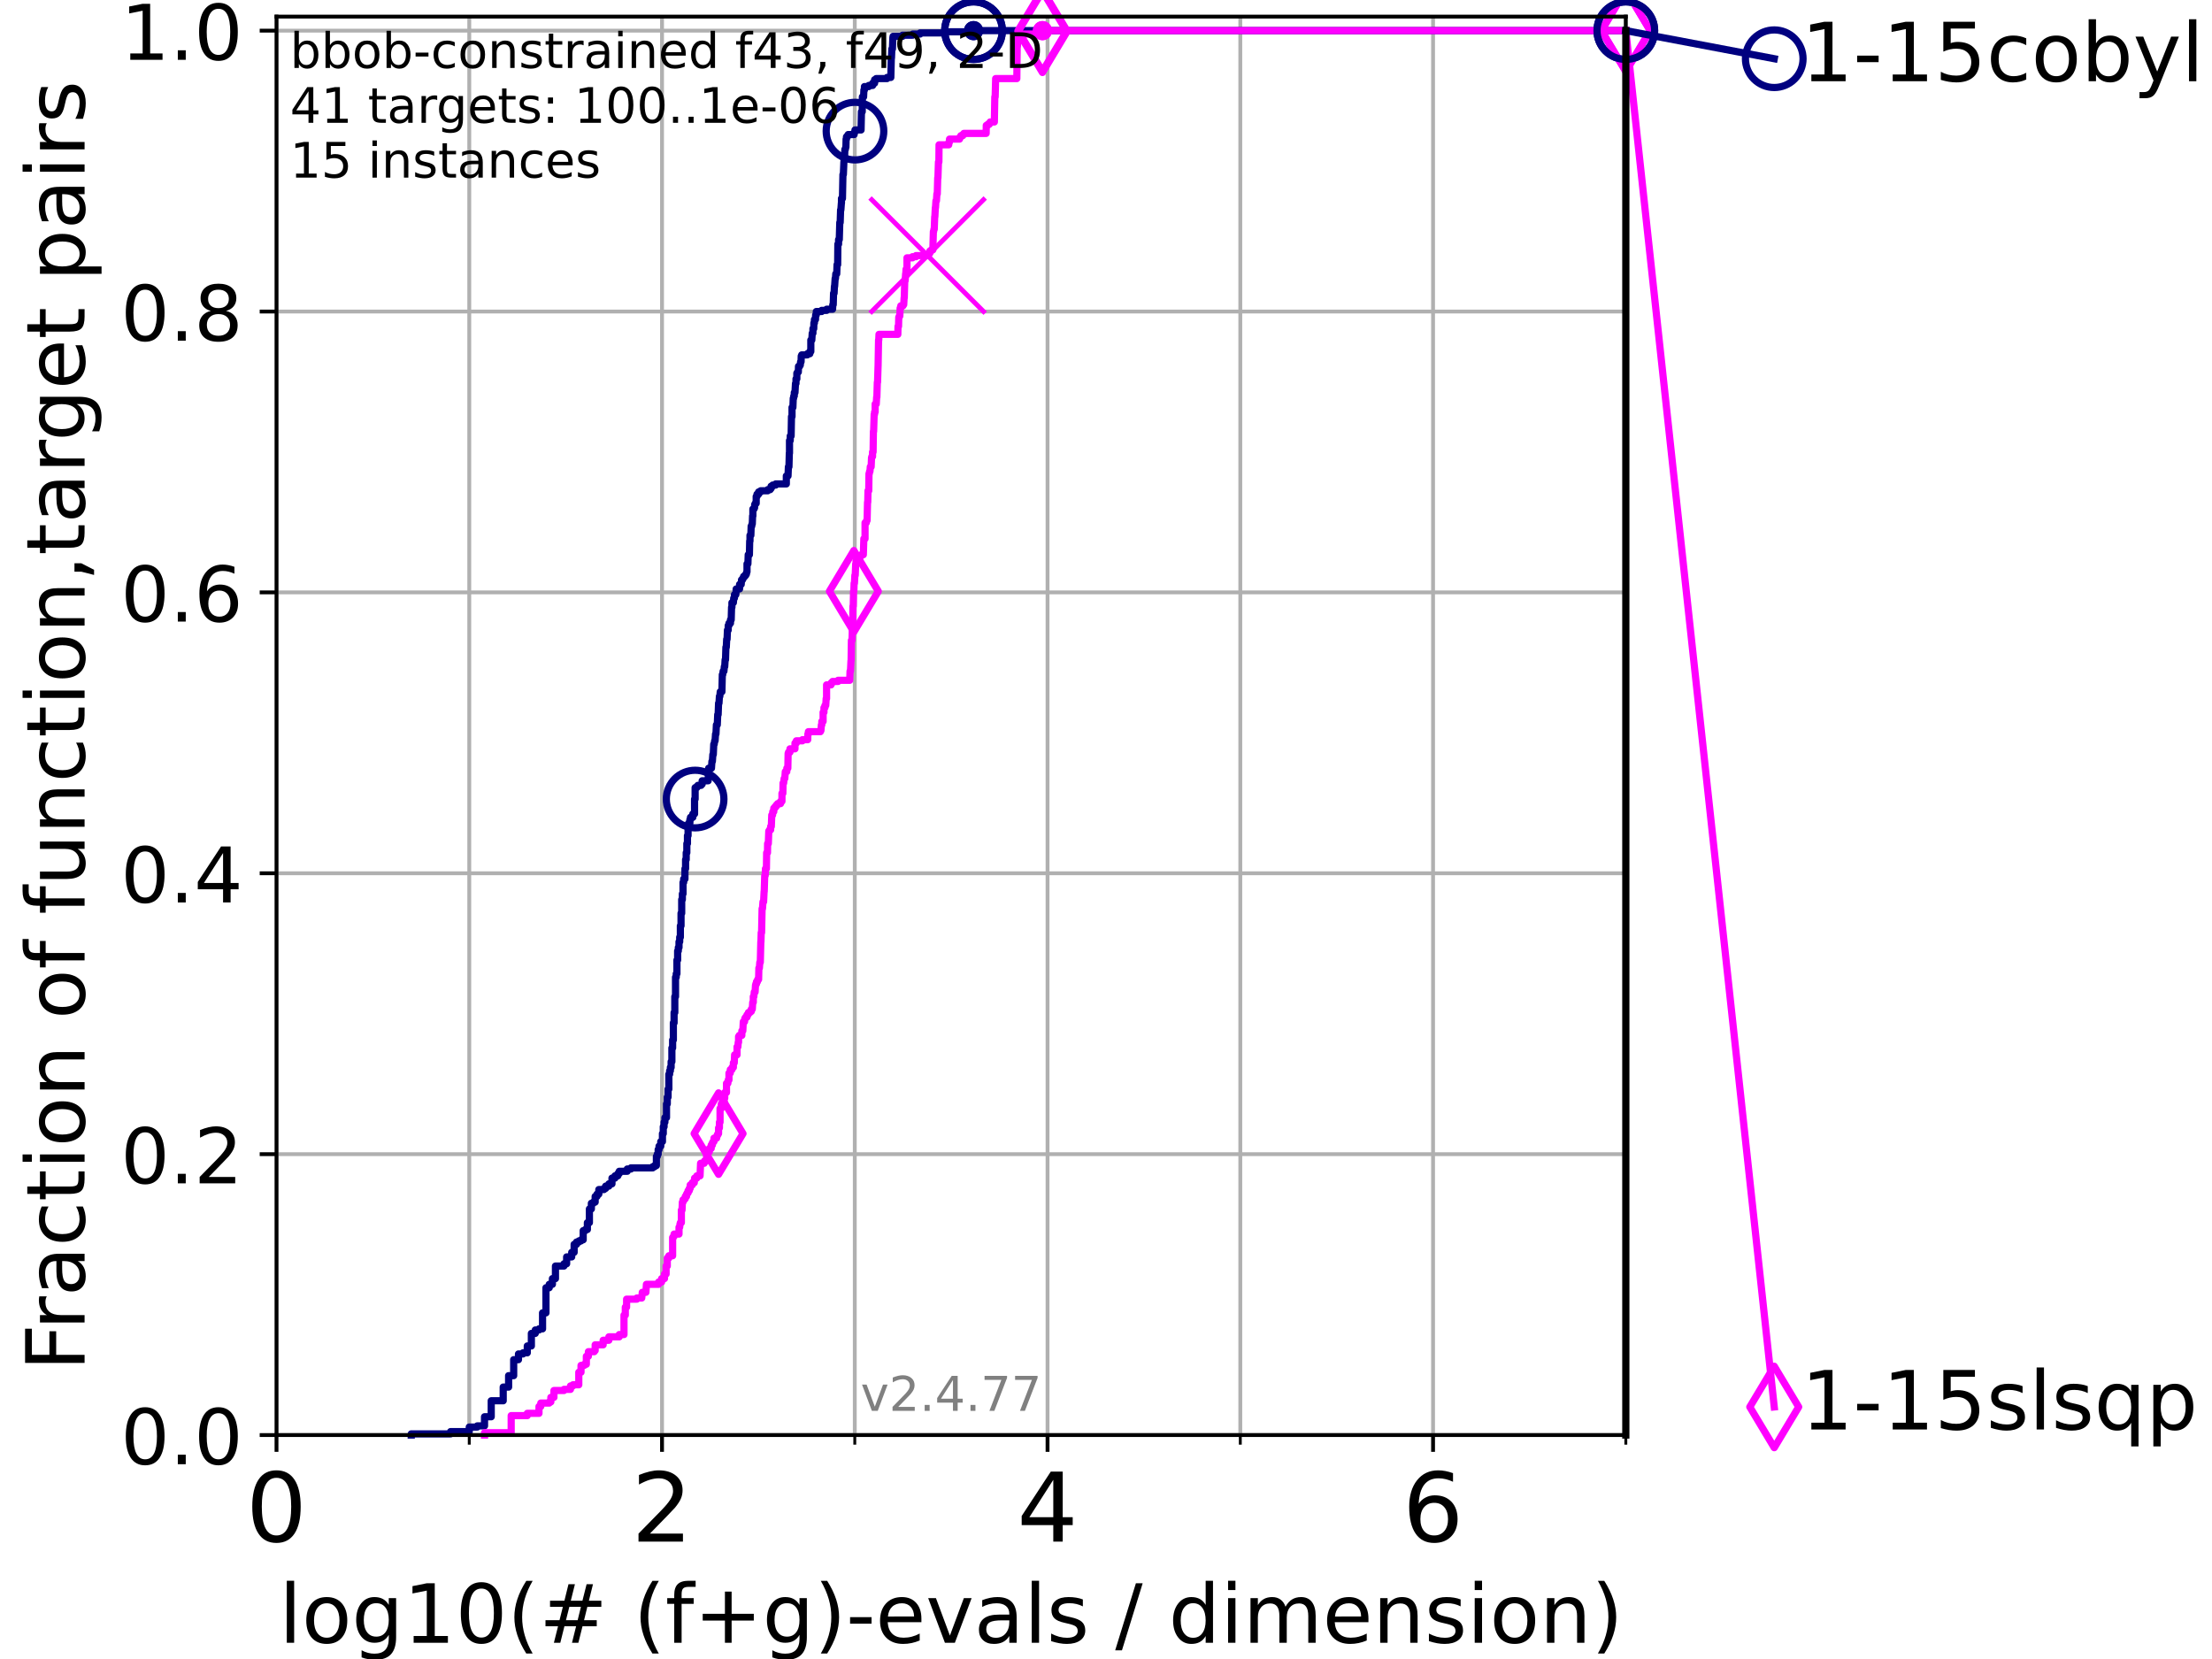<?xml version="1.0" encoding="utf-8" standalone="no"?>
<!DOCTYPE svg PUBLIC "-//W3C//DTD SVG 1.1//EN"
  "http://www.w3.org/Graphics/SVG/1.1/DTD/svg11.dtd">
<!-- Created with matplotlib (https://matplotlib.org/) -->
<svg height="345.6pt" version="1.1" viewBox="0 0 460.8 345.6" width="460.8pt" xmlns="http://www.w3.org/2000/svg" xmlns:xlink="http://www.w3.org/1999/xlink">
 <defs>
  <style type="text/css">*{stroke-linecap:butt;stroke-linejoin:round;}</style>
 </defs>
 <g id="figure_1">
  <g id="patch_1">
   <path d="M 0 345.6 
L 460.8 345.6 
L 460.8 0 
L 0 0 
z
" style="fill:#ffffff;"/>
  </g>
  <g id="axes_1">
   <g id="patch_2">
    <path d="M 57.6 298.944 
L 338.688 298.944 
L 338.688 3.456 
L 57.6 3.456 
z
" style="fill:#ffffff;"/>
   </g>
   <g id="matplotlib.axis_1">
    <g id="xtick_1">
     <g id="line2d_1">
      <path clip-path="url(#p5c856769f2)" d="M 57.6 298.944 
L 57.6 3.456 
" style="fill:none;stroke:#b0b0b0;stroke-linecap:square;stroke-width:0.8;"/>
     </g>
     <g id="line2d_2">
      <defs>
       <path d="M 0 0 
L 0 3.5 
" id="m6b0fc78f8f" style="stroke:#000000;stroke-width:0.8;"/>
      </defs>
      <g>
       <use style="stroke:#000000;stroke-width:0.8;" x="57.6" xlink:href="#m6b0fc78f8f" y="298.944"/>
      </g>
     </g>
     <g id="text_1">
      <!-- 0 -->
      <g transform="translate(51.237 321.141)scale(0.2 -0.2)">
       <defs>
        <path d="M 31.781 66.406 
Q 24.172 66.406 20.328 58.906 
Q 16.5 51.422 16.5 36.375 
Q 16.5 21.391 20.328 13.891 
Q 24.172 6.391 31.781 6.391 
Q 39.453 6.391 43.281 13.891 
Q 47.125 21.391 47.125 36.375 
Q 47.125 51.422 43.281 58.906 
Q 39.453 66.406 31.781 66.406 
z
M 31.781 74.219 
Q 44.047 74.219 50.516 64.516 
Q 56.984 54.828 56.984 36.375 
Q 56.984 17.969 50.516 8.266 
Q 44.047 -1.422 31.781 -1.422 
Q 19.531 -1.422 13.062 8.266 
Q 6.594 17.969 6.594 36.375 
Q 6.594 54.828 13.062 64.516 
Q 19.531 74.219 31.781 74.219 
z
" id="DejaVuSans-48"/>
       </defs>
       <use xlink:href="#DejaVuSans-48"/>
      </g>
     </g>
    </g>
    <g id="xtick_2">
     <g id="line2d_3">
      <path clip-path="url(#p5c856769f2)" d="M 137.911 298.944 
L 137.911 3.456 
" style="fill:none;stroke:#b0b0b0;stroke-linecap:square;stroke-width:0.8;"/>
     </g>
     <g id="line2d_4">
      <g>
       <use style="stroke:#000000;stroke-width:0.8;" x="137.911" xlink:href="#m6b0fc78f8f" y="298.944"/>
      </g>
     </g>
     <g id="text_2">
      <!-- 2 -->
      <g transform="translate(131.548 321.141)scale(0.2 -0.2)">
       <defs>
        <path d="M 19.188 8.297 
L 53.609 8.297 
L 53.609 0 
L 7.328 0 
L 7.328 8.297 
Q 12.938 14.109 22.625 23.891 
Q 32.328 33.688 34.812 36.531 
Q 39.547 41.844 41.422 45.531 
Q 43.312 49.219 43.312 52.781 
Q 43.312 58.594 39.234 62.25 
Q 35.156 65.922 28.609 65.922 
Q 23.969 65.922 18.812 64.312 
Q 13.672 62.703 7.812 59.422 
L 7.812 69.391 
Q 13.766 71.781 18.938 73 
Q 24.125 74.219 28.422 74.219 
Q 39.75 74.219 46.484 68.547 
Q 53.219 62.891 53.219 53.422 
Q 53.219 48.922 51.531 44.891 
Q 49.859 40.875 45.406 35.406 
Q 44.188 33.984 37.641 27.219 
Q 31.109 20.453 19.188 8.297 
z
" id="DejaVuSans-50"/>
       </defs>
       <use xlink:href="#DejaVuSans-50"/>
      </g>
     </g>
    </g>
    <g id="xtick_3">
     <g id="line2d_5">
      <path clip-path="url(#p5c856769f2)" d="M 218.222 298.944 
L 218.222 3.456 
" style="fill:none;stroke:#b0b0b0;stroke-linecap:square;stroke-width:0.8;"/>
     </g>
     <g id="line2d_6">
      <g>
       <use style="stroke:#000000;stroke-width:0.8;" x="218.222" xlink:href="#m6b0fc78f8f" y="298.944"/>
      </g>
     </g>
     <g id="text_3">
      <!-- 4 -->
      <g transform="translate(211.859 321.141)scale(0.2 -0.2)">
       <defs>
        <path d="M 37.797 64.312 
L 12.891 25.391 
L 37.797 25.391 
z
M 35.203 72.906 
L 47.609 72.906 
L 47.609 25.391 
L 58.016 25.391 
L 58.016 17.188 
L 47.609 17.188 
L 47.609 0 
L 37.797 0 
L 37.797 17.188 
L 4.891 17.188 
L 4.891 26.703 
z
" id="DejaVuSans-52"/>
       </defs>
       <use xlink:href="#DejaVuSans-52"/>
      </g>
     </g>
    </g>
    <g id="xtick_4">
     <g id="line2d_7">
      <path clip-path="url(#p5c856769f2)" d="M 298.533 298.944 
L 298.533 3.456 
" style="fill:none;stroke:#b0b0b0;stroke-linecap:square;stroke-width:0.8;"/>
     </g>
     <g id="line2d_8">
      <g>
       <use style="stroke:#000000;stroke-width:0.8;" x="298.533" xlink:href="#m6b0fc78f8f" y="298.944"/>
      </g>
     </g>
     <g id="text_4">
      <!-- 6 -->
      <g transform="translate(292.17 321.141)scale(0.2 -0.2)">
       <defs>
        <path d="M 33.016 40.375 
Q 26.375 40.375 22.484 35.828 
Q 18.609 31.297 18.609 23.391 
Q 18.609 15.531 22.484 10.953 
Q 26.375 6.391 33.016 6.391 
Q 39.656 6.391 43.531 10.953 
Q 47.406 15.531 47.406 23.391 
Q 47.406 31.297 43.531 35.828 
Q 39.656 40.375 33.016 40.375 
z
M 52.594 71.297 
L 52.594 62.312 
Q 48.875 64.062 45.094 64.984 
Q 41.312 65.922 37.594 65.922 
Q 27.828 65.922 22.672 59.328 
Q 17.531 52.734 16.797 39.406 
Q 19.672 43.656 24.016 45.922 
Q 28.375 48.188 33.594 48.188 
Q 44.578 48.188 50.953 41.516 
Q 57.328 34.859 57.328 23.391 
Q 57.328 12.156 50.688 5.359 
Q 44.047 -1.422 33.016 -1.422 
Q 20.359 -1.422 13.672 8.266 
Q 6.984 17.969 6.984 36.375 
Q 6.984 53.656 15.188 63.938 
Q 23.391 74.219 37.203 74.219 
Q 40.922 74.219 44.703 73.484 
Q 48.484 72.75 52.594 71.297 
z
" id="DejaVuSans-54"/>
       </defs>
       <use xlink:href="#DejaVuSans-54"/>
      </g>
     </g>
    </g>
    <g id="xtick_5">
     <g id="line2d_9">
      <path clip-path="url(#p5c856769f2)" d="M 97.755 298.944 
L 97.755 3.456 
" style="fill:none;stroke:#b0b0b0;stroke-linecap:square;stroke-width:0.8;"/>
     </g>
     <g id="line2d_10">
      <defs>
       <path d="M 0 0 
L 0 2 
" id="m08929cbf03" style="stroke:#000000;stroke-width:0.6;"/>
      </defs>
      <g>
       <use style="stroke:#000000;stroke-width:0.6;" x="97.755" xlink:href="#m08929cbf03" y="298.944"/>
      </g>
     </g>
    </g>
    <g id="xtick_6">
     <g id="line2d_11">
      <path clip-path="url(#p5c856769f2)" d="M 178.066 298.944 
L 178.066 3.456 
" style="fill:none;stroke:#b0b0b0;stroke-linecap:square;stroke-width:0.8;"/>
     </g>
     <g id="line2d_12">
      <g>
       <use style="stroke:#000000;stroke-width:0.6;" x="178.066" xlink:href="#m08929cbf03" y="298.944"/>
      </g>
     </g>
    </g>
    <g id="xtick_7">
     <g id="line2d_13">
      <path clip-path="url(#p5c856769f2)" d="M 258.377 298.944 
L 258.377 3.456 
" style="fill:none;stroke:#b0b0b0;stroke-linecap:square;stroke-width:0.8;"/>
     </g>
     <g id="line2d_14">
      <g>
       <use style="stroke:#000000;stroke-width:0.6;" x="258.377" xlink:href="#m08929cbf03" y="298.944"/>
      </g>
     </g>
    </g>
    <g id="xtick_8">
     <g id="line2d_15">
      <path clip-path="url(#p5c856769f2)" d="M 338.688 298.944 
L 338.688 3.456 
" style="fill:none;stroke:#b0b0b0;stroke-linecap:square;stroke-width:0.8;"/>
     </g>
     <g id="line2d_16">
      <g>
       <use style="stroke:#000000;stroke-width:0.6;" x="338.688" xlink:href="#m08929cbf03" y="298.944"/>
      </g>
     </g>
    </g>
    <g id="text_5">
     <!-- log10(# (f+g)-evals / dimension) -->
     <g transform="translate(58.145 342.218)scale(0.17 -0.17)">
      <defs>
       <path d="M 9.422 75.984 
L 18.406 75.984 
L 18.406 0 
L 9.422 0 
z
" id="DejaVuSans-108"/>
       <path d="M 30.609 48.391 
Q 23.391 48.391 19.188 42.75 
Q 14.984 37.109 14.984 27.297 
Q 14.984 17.484 19.156 11.844 
Q 23.344 6.203 30.609 6.203 
Q 37.797 6.203 41.984 11.859 
Q 46.188 17.531 46.188 27.297 
Q 46.188 37.016 41.984 42.703 
Q 37.797 48.391 30.609 48.391 
z
M 30.609 56 
Q 42.328 56 49.016 48.375 
Q 55.719 40.766 55.719 27.297 
Q 55.719 13.875 49.016 6.219 
Q 42.328 -1.422 30.609 -1.422 
Q 18.844 -1.422 12.172 6.219 
Q 5.516 13.875 5.516 27.297 
Q 5.516 40.766 12.172 48.375 
Q 18.844 56 30.609 56 
z
" id="DejaVuSans-111"/>
       <path d="M 45.406 27.984 
Q 45.406 37.75 41.375 43.109 
Q 37.359 48.484 30.078 48.484 
Q 22.859 48.484 18.828 43.109 
Q 14.797 37.75 14.797 27.984 
Q 14.797 18.266 18.828 12.891 
Q 22.859 7.516 30.078 7.516 
Q 37.359 7.516 41.375 12.891 
Q 45.406 18.266 45.406 27.984 
z
M 54.391 6.781 
Q 54.391 -7.172 48.188 -13.984 
Q 42 -20.797 29.203 -20.797 
Q 24.469 -20.797 20.266 -20.094 
Q 16.062 -19.391 12.109 -17.922 
L 12.109 -9.188 
Q 16.062 -11.328 19.922 -12.344 
Q 23.781 -13.375 27.781 -13.375 
Q 36.625 -13.375 41.016 -8.766 
Q 45.406 -4.156 45.406 5.172 
L 45.406 9.625 
Q 42.625 4.781 38.281 2.391 
Q 33.938 0 27.875 0 
Q 17.828 0 11.672 7.656 
Q 5.516 15.328 5.516 27.984 
Q 5.516 40.672 11.672 48.328 
Q 17.828 56 27.875 56 
Q 33.938 56 38.281 53.609 
Q 42.625 51.219 45.406 46.391 
L 45.406 54.688 
L 54.391 54.688 
z
" id="DejaVuSans-103"/>
       <path d="M 12.406 8.297 
L 28.516 8.297 
L 28.516 63.922 
L 10.984 60.406 
L 10.984 69.391 
L 28.422 72.906 
L 38.281 72.906 
L 38.281 8.297 
L 54.391 8.297 
L 54.391 0 
L 12.406 0 
z
" id="DejaVuSans-49"/>
       <path d="M 31 75.875 
Q 24.469 64.656 21.281 53.656 
Q 18.109 42.672 18.109 31.391 
Q 18.109 20.125 21.312 9.062 
Q 24.516 -2 31 -13.188 
L 23.188 -13.188 
Q 15.875 -1.703 12.234 9.375 
Q 8.594 20.453 8.594 31.391 
Q 8.594 42.281 12.203 53.312 
Q 15.828 64.359 23.188 75.875 
z
" id="DejaVuSans-40"/>
       <path d="M 51.125 44 
L 36.922 44 
L 32.812 27.688 
L 47.125 27.688 
z
M 43.797 71.781 
L 38.719 51.516 
L 52.984 51.516 
L 58.109 71.781 
L 65.922 71.781 
L 60.891 51.516 
L 76.125 51.516 
L 76.125 44 
L 58.984 44 
L 54.984 27.688 
L 70.516 27.688 
L 70.516 20.219 
L 53.078 20.219 
L 48 0 
L 40.188 0 
L 45.219 20.219 
L 30.906 20.219 
L 25.875 0 
L 18.016 0 
L 23.094 20.219 
L 7.719 20.219 
L 7.719 27.688 
L 24.906 27.688 
L 29 44 
L 13.281 44 
L 13.281 51.516 
L 30.906 51.516 
L 35.891 71.781 
z
" id="DejaVuSans-35"/>
       <path id="DejaVuSans-32"/>
       <path d="M 37.109 75.984 
L 37.109 68.5 
L 28.516 68.5 
Q 23.688 68.5 21.797 66.547 
Q 19.922 64.594 19.922 59.516 
L 19.922 54.688 
L 34.719 54.688 
L 34.719 47.703 
L 19.922 47.703 
L 19.922 0 
L 10.891 0 
L 10.891 47.703 
L 2.297 47.703 
L 2.297 54.688 
L 10.891 54.688 
L 10.891 58.5 
Q 10.891 67.625 15.141 71.797 
Q 19.391 75.984 28.609 75.984 
z
" id="DejaVuSans-102"/>
       <path d="M 46 62.703 
L 46 35.5 
L 73.188 35.5 
L 73.188 27.203 
L 46 27.203 
L 46 0 
L 37.797 0 
L 37.797 27.203 
L 10.594 27.203 
L 10.594 35.5 
L 37.797 35.5 
L 37.797 62.703 
z
" id="DejaVuSans-43"/>
       <path d="M 8.016 75.875 
L 15.828 75.875 
Q 23.141 64.359 26.781 53.312 
Q 30.422 42.281 30.422 31.391 
Q 30.422 20.453 26.781 9.375 
Q 23.141 -1.703 15.828 -13.188 
L 8.016 -13.188 
Q 14.5 -2 17.703 9.062 
Q 20.906 20.125 20.906 31.391 
Q 20.906 42.672 17.703 53.656 
Q 14.5 64.656 8.016 75.875 
z
" id="DejaVuSans-41"/>
       <path d="M 4.891 31.391 
L 31.203 31.391 
L 31.203 23.391 
L 4.891 23.391 
z
" id="DejaVuSans-45"/>
       <path d="M 56.203 29.594 
L 56.203 25.203 
L 14.891 25.203 
Q 15.484 15.922 20.484 11.062 
Q 25.484 6.203 34.422 6.203 
Q 39.594 6.203 44.453 7.469 
Q 49.312 8.734 54.109 11.281 
L 54.109 2.781 
Q 49.266 0.734 44.188 -0.344 
Q 39.109 -1.422 33.891 -1.422 
Q 20.797 -1.422 13.156 6.188 
Q 5.516 13.812 5.516 26.812 
Q 5.516 40.234 12.766 48.109 
Q 20.016 56 32.328 56 
Q 43.359 56 49.781 48.891 
Q 56.203 41.797 56.203 29.594 
z
M 47.219 32.234 
Q 47.125 39.594 43.094 43.984 
Q 39.062 48.391 32.422 48.391 
Q 24.906 48.391 20.391 44.141 
Q 15.875 39.891 15.188 32.172 
z
" id="DejaVuSans-101"/>
       <path d="M 2.984 54.688 
L 12.5 54.688 
L 29.594 8.797 
L 46.688 54.688 
L 56.203 54.688 
L 35.688 0 
L 23.484 0 
z
" id="DejaVuSans-118"/>
       <path d="M 34.281 27.484 
Q 23.391 27.484 19.188 25 
Q 14.984 22.516 14.984 16.5 
Q 14.984 11.719 18.141 8.906 
Q 21.297 6.109 26.703 6.109 
Q 34.188 6.109 38.703 11.406 
Q 43.219 16.703 43.219 25.484 
L 43.219 27.484 
z
M 52.203 31.203 
L 52.203 0 
L 43.219 0 
L 43.219 8.297 
Q 40.141 3.328 35.547 0.953 
Q 30.953 -1.422 24.312 -1.422 
Q 15.922 -1.422 10.953 3.297 
Q 6 8.016 6 15.922 
Q 6 25.141 12.172 29.828 
Q 18.359 34.516 30.609 34.516 
L 43.219 34.516 
L 43.219 35.406 
Q 43.219 41.609 39.141 45 
Q 35.062 48.391 27.688 48.391 
Q 23 48.391 18.547 47.266 
Q 14.109 46.141 10.016 43.891 
L 10.016 52.203 
Q 14.938 54.109 19.578 55.047 
Q 24.219 56 28.609 56 
Q 40.484 56 46.344 49.844 
Q 52.203 43.703 52.203 31.203 
z
" id="DejaVuSans-97"/>
       <path d="M 44.281 53.078 
L 44.281 44.578 
Q 40.484 46.531 36.375 47.5 
Q 32.281 48.484 27.875 48.484 
Q 21.188 48.484 17.844 46.438 
Q 14.5 44.391 14.5 40.281 
Q 14.5 37.156 16.891 35.375 
Q 19.281 33.594 26.516 31.984 
L 29.594 31.297 
Q 39.156 29.25 43.188 25.516 
Q 47.219 21.781 47.219 15.094 
Q 47.219 7.469 41.188 3.016 
Q 35.156 -1.422 24.609 -1.422 
Q 20.219 -1.422 15.453 -0.562 
Q 10.688 0.297 5.422 2 
L 5.422 11.281 
Q 10.406 8.688 15.234 7.391 
Q 20.062 6.109 24.812 6.109 
Q 31.156 6.109 34.562 8.281 
Q 37.984 10.453 37.984 14.406 
Q 37.984 18.062 35.516 20.016 
Q 33.062 21.969 24.703 23.781 
L 21.578 24.516 
Q 13.234 26.266 9.516 29.906 
Q 5.812 33.547 5.812 39.891 
Q 5.812 47.609 11.281 51.797 
Q 16.75 56 26.812 56 
Q 31.781 56 36.172 55.266 
Q 40.578 54.547 44.281 53.078 
z
" id="DejaVuSans-115"/>
       <path d="M 25.391 72.906 
L 33.688 72.906 
L 8.297 -9.281 
L 0 -9.281 
z
" id="DejaVuSans-47"/>
       <path d="M 45.406 46.391 
L 45.406 75.984 
L 54.391 75.984 
L 54.391 0 
L 45.406 0 
L 45.406 8.203 
Q 42.578 3.328 38.25 0.953 
Q 33.938 -1.422 27.875 -1.422 
Q 17.969 -1.422 11.734 6.484 
Q 5.516 14.406 5.516 27.297 
Q 5.516 40.188 11.734 48.094 
Q 17.969 56 27.875 56 
Q 33.938 56 38.25 53.625 
Q 42.578 51.266 45.406 46.391 
z
M 14.797 27.297 
Q 14.797 17.391 18.875 11.75 
Q 22.953 6.109 30.078 6.109 
Q 37.203 6.109 41.297 11.75 
Q 45.406 17.391 45.406 27.297 
Q 45.406 37.203 41.297 42.844 
Q 37.203 48.484 30.078 48.484 
Q 22.953 48.484 18.875 42.844 
Q 14.797 37.203 14.797 27.297 
z
" id="DejaVuSans-100"/>
       <path d="M 9.422 54.688 
L 18.406 54.688 
L 18.406 0 
L 9.422 0 
z
M 9.422 75.984 
L 18.406 75.984 
L 18.406 64.594 
L 9.422 64.594 
z
" id="DejaVuSans-105"/>
       <path d="M 52 44.188 
Q 55.375 50.25 60.062 53.125 
Q 64.75 56 71.094 56 
Q 79.641 56 84.281 50.016 
Q 88.922 44.047 88.922 33.016 
L 88.922 0 
L 79.891 0 
L 79.891 32.719 
Q 79.891 40.578 77.094 44.375 
Q 74.312 48.188 68.609 48.188 
Q 61.625 48.188 57.562 43.547 
Q 53.516 38.922 53.516 30.906 
L 53.516 0 
L 44.484 0 
L 44.484 32.719 
Q 44.484 40.625 41.703 44.406 
Q 38.922 48.188 33.109 48.188 
Q 26.219 48.188 22.156 43.531 
Q 18.109 38.875 18.109 30.906 
L 18.109 0 
L 9.078 0 
L 9.078 54.688 
L 18.109 54.688 
L 18.109 46.188 
Q 21.188 51.219 25.484 53.609 
Q 29.781 56 35.688 56 
Q 41.656 56 45.828 52.969 
Q 50 49.953 52 44.188 
z
" id="DejaVuSans-109"/>
       <path d="M 54.891 33.016 
L 54.891 0 
L 45.906 0 
L 45.906 32.719 
Q 45.906 40.484 42.875 44.328 
Q 39.844 48.188 33.797 48.188 
Q 26.516 48.188 22.312 43.547 
Q 18.109 38.922 18.109 30.906 
L 18.109 0 
L 9.078 0 
L 9.078 54.688 
L 18.109 54.688 
L 18.109 46.188 
Q 21.344 51.125 25.703 53.562 
Q 30.078 56 35.797 56 
Q 45.219 56 50.047 50.172 
Q 54.891 44.344 54.891 33.016 
z
" id="DejaVuSans-110"/>
      </defs>
      <use xlink:href="#DejaVuSans-108"/>
      <use x="27.783" xlink:href="#DejaVuSans-111"/>
      <use x="88.965" xlink:href="#DejaVuSans-103"/>
      <use x="152.441" xlink:href="#DejaVuSans-49"/>
      <use x="216.064" xlink:href="#DejaVuSans-48"/>
      <use x="279.688" xlink:href="#DejaVuSans-40"/>
      <use x="318.701" xlink:href="#DejaVuSans-35"/>
      <use x="402.49" xlink:href="#DejaVuSans-32"/>
      <use x="434.277" xlink:href="#DejaVuSans-40"/>
      <use x="473.291" xlink:href="#DejaVuSans-102"/>
      <use x="508.496" xlink:href="#DejaVuSans-43"/>
      <use x="592.285" xlink:href="#DejaVuSans-103"/>
      <use x="655.762" xlink:href="#DejaVuSans-41"/>
      <use x="694.775" xlink:href="#DejaVuSans-45"/>
      <use x="730.859" xlink:href="#DejaVuSans-101"/>
      <use x="792.383" xlink:href="#DejaVuSans-118"/>
      <use x="851.562" xlink:href="#DejaVuSans-97"/>
      <use x="912.842" xlink:href="#DejaVuSans-108"/>
      <use x="940.625" xlink:href="#DejaVuSans-115"/>
      <use x="992.725" xlink:href="#DejaVuSans-32"/>
      <use x="1024.512" xlink:href="#DejaVuSans-47"/>
      <use x="1058.203" xlink:href="#DejaVuSans-32"/>
      <use x="1089.99" xlink:href="#DejaVuSans-100"/>
      <use x="1153.467" xlink:href="#DejaVuSans-105"/>
      <use x="1181.25" xlink:href="#DejaVuSans-109"/>
      <use x="1278.662" xlink:href="#DejaVuSans-101"/>
      <use x="1340.186" xlink:href="#DejaVuSans-110"/>
      <use x="1403.564" xlink:href="#DejaVuSans-115"/>
      <use x="1455.664" xlink:href="#DejaVuSans-105"/>
      <use x="1483.447" xlink:href="#DejaVuSans-111"/>
      <use x="1544.629" xlink:href="#DejaVuSans-110"/>
      <use x="1608.008" xlink:href="#DejaVuSans-41"/>
     </g>
    </g>
   </g>
   <g id="matplotlib.axis_2">
    <g id="ytick_1">
     <g id="line2d_17">
      <path clip-path="url(#p5c856769f2)" d="M 57.6 298.944 
L 338.688 298.944 
" style="fill:none;stroke:#b0b0b0;stroke-linecap:square;stroke-width:0.8;"/>
     </g>
     <g id="line2d_18">
      <defs>
       <path d="M 0 0 
L -3.5 0 
" id="m752928a80b" style="stroke:#000000;stroke-width:0.8;"/>
      </defs>
      <g>
       <use style="stroke:#000000;stroke-width:0.8;" x="57.6" xlink:href="#m752928a80b" y="298.944"/>
      </g>
     </g>
     <g id="text_6">
      <!-- 0.0 -->
      <g transform="translate(25.155 305.023)scale(0.16 -0.16)">
       <defs>
        <path d="M 10.688 12.406 
L 21 12.406 
L 21 0 
L 10.688 0 
z
" id="DejaVuSans-46"/>
       </defs>
       <use xlink:href="#DejaVuSans-48"/>
       <use x="63.623" xlink:href="#DejaVuSans-46"/>
       <use x="95.41" xlink:href="#DejaVuSans-48"/>
      </g>
     </g>
    </g>
    <g id="ytick_2">
     <g id="line2d_19">
      <path clip-path="url(#p5c856769f2)" d="M 57.6 240.432 
L 338.688 240.432 
" style="fill:none;stroke:#b0b0b0;stroke-linecap:square;stroke-width:0.8;"/>
     </g>
     <g id="line2d_20">
      <g>
       <use style="stroke:#000000;stroke-width:0.8;" x="57.6" xlink:href="#m752928a80b" y="240.432"/>
      </g>
     </g>
     <g id="text_7">
      <!-- 0.2 -->
      <g transform="translate(25.155 246.51)scale(0.16 -0.16)">
       <use xlink:href="#DejaVuSans-48"/>
       <use x="63.623" xlink:href="#DejaVuSans-46"/>
       <use x="95.41" xlink:href="#DejaVuSans-50"/>
      </g>
     </g>
    </g>
    <g id="ytick_3">
     <g id="line2d_21">
      <path clip-path="url(#p5c856769f2)" d="M 57.6 181.919 
L 338.688 181.919 
" style="fill:none;stroke:#b0b0b0;stroke-linecap:square;stroke-width:0.8;"/>
     </g>
     <g id="line2d_22">
      <g>
       <use style="stroke:#000000;stroke-width:0.8;" x="57.6" xlink:href="#m752928a80b" y="181.919"/>
      </g>
     </g>
     <g id="text_8">
      <!-- 0.4 -->
      <g transform="translate(25.155 187.998)scale(0.16 -0.16)">
       <use xlink:href="#DejaVuSans-48"/>
       <use x="63.623" xlink:href="#DejaVuSans-46"/>
       <use x="95.41" xlink:href="#DejaVuSans-52"/>
      </g>
     </g>
    </g>
    <g id="ytick_4">
     <g id="line2d_23">
      <path clip-path="url(#p5c856769f2)" d="M 57.6 123.407 
L 338.688 123.407 
" style="fill:none;stroke:#b0b0b0;stroke-linecap:square;stroke-width:0.8;"/>
     </g>
     <g id="line2d_24">
      <g>
       <use style="stroke:#000000;stroke-width:0.8;" x="57.6" xlink:href="#m752928a80b" y="123.407"/>
      </g>
     </g>
     <g id="text_9">
      <!-- 0.6 -->
      <g transform="translate(25.155 129.485)scale(0.16 -0.16)">
       <use xlink:href="#DejaVuSans-48"/>
       <use x="63.623" xlink:href="#DejaVuSans-46"/>
       <use x="95.41" xlink:href="#DejaVuSans-54"/>
      </g>
     </g>
    </g>
    <g id="ytick_5">
     <g id="line2d_25">
      <path clip-path="url(#p5c856769f2)" d="M 57.6 64.894 
L 338.688 64.894 
" style="fill:none;stroke:#b0b0b0;stroke-linecap:square;stroke-width:0.8;"/>
     </g>
     <g id="line2d_26">
      <g>
       <use style="stroke:#000000;stroke-width:0.8;" x="57.6" xlink:href="#m752928a80b" y="64.894"/>
      </g>
     </g>
     <g id="text_10">
      <!-- 0.8 -->
      <g transform="translate(25.155 70.973)scale(0.16 -0.16)">
       <defs>
        <path d="M 31.781 34.625 
Q 24.75 34.625 20.719 30.859 
Q 16.703 27.094 16.703 20.516 
Q 16.703 13.922 20.719 10.156 
Q 24.75 6.391 31.781 6.391 
Q 38.812 6.391 42.859 10.172 
Q 46.922 13.969 46.922 20.516 
Q 46.922 27.094 42.891 30.859 
Q 38.875 34.625 31.781 34.625 
z
M 21.922 38.812 
Q 15.578 40.375 12.031 44.719 
Q 8.5 49.078 8.5 55.328 
Q 8.5 64.062 14.719 69.141 
Q 20.953 74.219 31.781 74.219 
Q 42.672 74.219 48.875 69.141 
Q 55.078 64.062 55.078 55.328 
Q 55.078 49.078 51.531 44.719 
Q 48 40.375 41.703 38.812 
Q 48.828 37.156 52.797 32.312 
Q 56.781 27.484 56.781 20.516 
Q 56.781 9.906 50.312 4.234 
Q 43.844 -1.422 31.781 -1.422 
Q 19.734 -1.422 13.25 4.234 
Q 6.781 9.906 6.781 20.516 
Q 6.781 27.484 10.781 32.312 
Q 14.797 37.156 21.922 38.812 
z
M 18.312 54.391 
Q 18.312 48.734 21.844 45.562 
Q 25.391 42.391 31.781 42.391 
Q 38.141 42.391 41.719 45.562 
Q 45.312 48.734 45.312 54.391 
Q 45.312 60.062 41.719 63.234 
Q 38.141 66.406 31.781 66.406 
Q 25.391 66.406 21.844 63.234 
Q 18.312 60.062 18.312 54.391 
z
" id="DejaVuSans-56"/>
       </defs>
       <use xlink:href="#DejaVuSans-48"/>
       <use x="63.623" xlink:href="#DejaVuSans-46"/>
       <use x="95.41" xlink:href="#DejaVuSans-56"/>
      </g>
     </g>
    </g>
    <g id="ytick_6">
     <g id="line2d_27">
      <path clip-path="url(#p5c856769f2)" d="M 57.6 6.382 
L 338.688 6.382 
" style="fill:none;stroke:#b0b0b0;stroke-linecap:square;stroke-width:0.8;"/>
     </g>
     <g id="line2d_28">
      <g>
       <use style="stroke:#000000;stroke-width:0.8;" x="57.6" xlink:href="#m752928a80b" y="6.382"/>
      </g>
     </g>
     <g id="text_11">
      <!-- 1.0 -->
      <g transform="translate(25.155 12.46)scale(0.16 -0.16)">
       <use xlink:href="#DejaVuSans-49"/>
       <use x="63.623" xlink:href="#DejaVuSans-46"/>
       <use x="95.41" xlink:href="#DejaVuSans-48"/>
      </g>
     </g>
    </g>
    <g id="text_12">
     <!-- Fraction of function,target pairs -->
     <g transform="translate(17.62 285.585)rotate(-90)scale(0.17 -0.17)">
      <defs>
       <path d="M 9.812 72.906 
L 51.703 72.906 
L 51.703 64.594 
L 19.672 64.594 
L 19.672 43.109 
L 48.578 43.109 
L 48.578 34.812 
L 19.672 34.812 
L 19.672 0 
L 9.812 0 
z
" id="DejaVuSans-70"/>
       <path d="M 41.109 46.297 
Q 39.594 47.172 37.812 47.578 
Q 36.031 48 33.891 48 
Q 26.266 48 22.188 43.047 
Q 18.109 38.094 18.109 28.812 
L 18.109 0 
L 9.078 0 
L 9.078 54.688 
L 18.109 54.688 
L 18.109 46.188 
Q 20.953 51.172 25.484 53.578 
Q 30.031 56 36.531 56 
Q 37.453 56 38.578 55.875 
Q 39.703 55.766 41.062 55.516 
z
" id="DejaVuSans-114"/>
       <path d="M 48.781 52.594 
L 48.781 44.188 
Q 44.969 46.297 41.141 47.344 
Q 37.312 48.391 33.406 48.391 
Q 24.656 48.391 19.812 42.844 
Q 14.984 37.312 14.984 27.297 
Q 14.984 17.281 19.812 11.734 
Q 24.656 6.203 33.406 6.203 
Q 37.312 6.203 41.141 7.25 
Q 44.969 8.297 48.781 10.406 
L 48.781 2.094 
Q 45.016 0.344 40.984 -0.531 
Q 36.969 -1.422 32.422 -1.422 
Q 20.062 -1.422 12.781 6.344 
Q 5.516 14.109 5.516 27.297 
Q 5.516 40.672 12.859 48.328 
Q 20.219 56 33.016 56 
Q 37.156 56 41.109 55.141 
Q 45.062 54.297 48.781 52.594 
z
" id="DejaVuSans-99"/>
       <path d="M 18.312 70.219 
L 18.312 54.688 
L 36.812 54.688 
L 36.812 47.703 
L 18.312 47.703 
L 18.312 18.016 
Q 18.312 11.328 20.141 9.422 
Q 21.969 7.516 27.594 7.516 
L 36.812 7.516 
L 36.812 0 
L 27.594 0 
Q 17.188 0 13.234 3.875 
Q 9.281 7.766 9.281 18.016 
L 9.281 47.703 
L 2.688 47.703 
L 2.688 54.688 
L 9.281 54.688 
L 9.281 70.219 
z
" id="DejaVuSans-116"/>
       <path d="M 8.5 21.578 
L 8.5 54.688 
L 17.484 54.688 
L 17.484 21.922 
Q 17.484 14.156 20.5 10.266 
Q 23.531 6.391 29.594 6.391 
Q 36.859 6.391 41.078 11.031 
Q 45.312 15.672 45.312 23.688 
L 45.312 54.688 
L 54.297 54.688 
L 54.297 0 
L 45.312 0 
L 45.312 8.406 
Q 42.047 3.422 37.719 1 
Q 33.406 -1.422 27.688 -1.422 
Q 18.266 -1.422 13.375 4.438 
Q 8.5 10.297 8.5 21.578 
z
M 31.109 56 
z
" id="DejaVuSans-117"/>
       <path d="M 11.719 12.406 
L 22.016 12.406 
L 22.016 4 
L 14.016 -11.625 
L 7.719 -11.625 
L 11.719 4 
z
" id="DejaVuSans-44"/>
       <path d="M 18.109 8.203 
L 18.109 -20.797 
L 9.078 -20.797 
L 9.078 54.688 
L 18.109 54.688 
L 18.109 46.391 
Q 20.953 51.266 25.266 53.625 
Q 29.594 56 35.594 56 
Q 45.562 56 51.781 48.094 
Q 58.016 40.188 58.016 27.297 
Q 58.016 14.406 51.781 6.484 
Q 45.562 -1.422 35.594 -1.422 
Q 29.594 -1.422 25.266 0.953 
Q 20.953 3.328 18.109 8.203 
z
M 48.688 27.297 
Q 48.688 37.203 44.609 42.844 
Q 40.531 48.484 33.406 48.484 
Q 26.266 48.484 22.188 42.844 
Q 18.109 37.203 18.109 27.297 
Q 18.109 17.391 22.188 11.75 
Q 26.266 6.109 33.406 6.109 
Q 40.531 6.109 44.609 11.75 
Q 48.688 17.391 48.688 27.297 
z
" id="DejaVuSans-112"/>
      </defs>
      <use xlink:href="#DejaVuSans-70"/>
      <use x="50.27" xlink:href="#DejaVuSans-114"/>
      <use x="91.383" xlink:href="#DejaVuSans-97"/>
      <use x="152.662" xlink:href="#DejaVuSans-99"/>
      <use x="207.643" xlink:href="#DejaVuSans-116"/>
      <use x="246.852" xlink:href="#DejaVuSans-105"/>
      <use x="274.635" xlink:href="#DejaVuSans-111"/>
      <use x="335.816" xlink:href="#DejaVuSans-110"/>
      <use x="399.195" xlink:href="#DejaVuSans-32"/>
      <use x="430.982" xlink:href="#DejaVuSans-111"/>
      <use x="492.164" xlink:href="#DejaVuSans-102"/>
      <use x="527.369" xlink:href="#DejaVuSans-32"/>
      <use x="559.156" xlink:href="#DejaVuSans-102"/>
      <use x="594.361" xlink:href="#DejaVuSans-117"/>
      <use x="657.74" xlink:href="#DejaVuSans-110"/>
      <use x="721.119" xlink:href="#DejaVuSans-99"/>
      <use x="776.1" xlink:href="#DejaVuSans-116"/>
      <use x="815.309" xlink:href="#DejaVuSans-105"/>
      <use x="843.092" xlink:href="#DejaVuSans-111"/>
      <use x="904.273" xlink:href="#DejaVuSans-110"/>
      <use x="967.652" xlink:href="#DejaVuSans-44"/>
      <use x="999.439" xlink:href="#DejaVuSans-116"/>
      <use x="1038.648" xlink:href="#DejaVuSans-97"/>
      <use x="1099.928" xlink:href="#DejaVuSans-114"/>
      <use x="1139.291" xlink:href="#DejaVuSans-103"/>
      <use x="1202.768" xlink:href="#DejaVuSans-101"/>
      <use x="1264.291" xlink:href="#DejaVuSans-116"/>
      <use x="1303.5" xlink:href="#DejaVuSans-32"/>
      <use x="1335.287" xlink:href="#DejaVuSans-112"/>
      <use x="1398.764" xlink:href="#DejaVuSans-97"/>
      <use x="1460.043" xlink:href="#DejaVuSans-105"/>
      <use x="1487.826" xlink:href="#DejaVuSans-114"/>
      <use x="1528.939" xlink:href="#DejaVuSans-115"/>
     </g>
    </g>
   </g>
   <g id="line2d_29">
    <defs>
     <path d="M 0 1.5 
C 0.398 1.5 0.779 1.342 1.061 1.061 
C 1.342 0.779 1.5 0.398 1.5 0 
C 1.5 -0.398 1.342 -0.779 1.061 -1.061 
C 0.779 -1.342 0.398 -1.5 0 -1.5 
C -0.398 -1.5 -0.779 -1.342 -1.061 -1.061 
C -1.342 -0.779 -1.5 -0.398 -1.5 0 
C -1.5 0.398 -1.342 0.779 -1.061 1.061 
C -0.779 1.342 -0.398 1.5 0 1.5 
z
" id="mc014256136" style="stroke:#000080;"/>
    </defs>
    <g>
     <use style="fill:#000080;stroke:#000080;" x="202.802" xlink:href="#mc014256136" y="6.382"/>
     <use style="fill:#000080;stroke:#000080;" x="202.802" xlink:href="#mc014256136" y="6.382"/>
    </g>
   </g>
   <g id="line2d_30">
    <path d="M 85.667 298.944 
L 85.667 298.706 
L 93.864 298.706 
L 93.864 298.23 
L 97.755 298.23 
L 97.755 297.279 
L 99.418 297.279 
L 99.418 297.041 
L 100.935 297.041 
L 100.935 295.138 
L 102.331 295.138 
L 102.331 291.808 
L 104.826 291.808 
L 104.826 288.954 
L 105.952 288.954 
L 105.952 286.576 
L 107.009 286.576 
L 107.009 283.246 
L 108.006 283.246 
L 108.006 282.056 
L 108.949 282.056 
L 108.949 281.818 
L 109.843 281.818 
L 109.843 280.391 
L 110.694 280.391 
L 110.694 277.775 
L 111.506 277.775 
L 111.506 277.061 
L 112.281 277.061 
L 112.281 276.823 
L 113.023 276.823 
L 113.023 273.493 
L 113.735 273.493 
L 113.735 268.261 
L 114.419 268.261 
L 114.419 267.547 
L 115.077 267.547 
L 115.077 266.358 
L 115.711 266.358 
L 115.711 263.741 
L 117.486 263.741 
L 117.486 263.266 
L 118.04 263.266 
L 118.04 261.839 
L 119.097 261.839 
L 119.097 260.887 
L 119.603 260.887 
L 119.603 259.222 
L 120.094 259.222 
L 120.094 258.746 
L 120.572 258.746 
L 120.572 258.509 
L 121.037 258.509 
L 121.037 258.271 
L 121.49 258.271 
L 121.49 256.368 
L 121.931 256.368 
L 121.931 256.13 
L 122.362 256.13 
L 122.362 254.703 
L 122.782 254.703 
L 122.782 251.849 
L 123.193 251.849 
L 123.193 250.659 
L 123.594 250.659 
L 123.594 250.421 
L 123.985 250.421 
L 123.985 249.232 
L 124.369 249.232 
L 124.369 248.756 
L 124.744 248.756 
L 124.744 247.805 
L 125.823 247.805 
L 125.823 247.567 
L 126.168 247.567 
L 126.168 247.091 
L 126.839 247.091 
L 126.839 246.616 
L 127.485 246.616 
L 127.485 245.426 
L 128.108 245.426 
L 128.108 244.951 
L 128.709 244.951 
L 128.709 244.475 
L 129.002 244.475 
L 129.002 243.999 
L 130.665 243.999 
L 130.665 243.524 
L 131.44 243.524 
L 131.44 243.286 
L 135.976 243.286 
L 135.976 243.048 
L 136.362 243.048 
L 136.362 242.81 
L 136.739 242.81 
L 136.739 240.907 
L 136.924 240.907 
L 136.924 240.432 
L 137.108 240.432 
L 137.108 239.48 
L 137.29 239.48 
L 137.29 238.767 
L 137.647 238.767 
L 137.647 237.815 
L 137.998 237.815 
L 137.998 236.15 
L 138.171 236.15 
L 138.171 234.723 
L 138.341 234.723 
L 138.341 233.772 
L 138.511 233.772 
L 138.511 232.82 
L 138.845 232.82 
L 138.845 229.966 
L 139.009 229.966 
L 139.009 228.539 
L 139.172 228.539 
L 139.172 226.874 
L 139.334 226.874 
L 139.334 223.782 
L 139.494 223.782 
L 139.494 223.068 
L 139.652 223.068 
L 139.652 222.355 
L 139.809 222.355 
L 139.809 221.165 
L 139.965 221.165 
L 139.965 218.311 
L 140.119 218.311 
L 140.119 216.646 
L 140.272 216.646 
L 140.272 213.078 
L 140.424 213.078 
L 140.424 210.937 
L 140.574 210.937 
L 140.574 207.607 
L 140.723 207.607 
L 140.723 203.564 
L 140.871 203.564 
L 140.871 202.85 
L 141.018 202.85 
L 141.018 199.996 
L 141.163 199.996 
L 141.163 198.093 
L 141.307 198.093 
L 141.307 197.38 
L 141.45 197.38 
L 141.45 196.19 
L 141.592 196.19 
L 141.592 195.239 
L 141.732 195.239 
L 141.732 192.86 
L 141.872 192.86 
L 141.872 190.244 
L 142.01 190.244 
L 142.01 187.39 
L 142.148 187.39 
L 142.148 186.2 
L 142.284 186.2 
L 142.284 183.822 
L 142.419 183.822 
L 142.419 183.108 
L 142.686 183.108 
L 142.686 180.968 
L 142.818 180.968 
L 142.818 179.065 
L 142.95 179.065 
L 142.95 177.638 
L 143.08 177.638 
L 143.08 175.735 
L 143.209 175.735 
L 143.209 174.07 
L 143.337 174.07 
L 143.337 171.691 
L 143.464 171.691 
L 143.464 171.453 
L 143.716 171.453 
L 143.716 170.74 
L 143.841 170.74 
L 143.841 170.264 
L 144.33 170.264 
L 144.33 169.551 
L 144.689 169.551 
L 144.689 166.458 
L 144.807 166.458 
L 144.807 164.08 
L 145.155 164.08 
L 145.155 163.842 
L 145.384 163.842 
L 145.384 163.604 
L 146.053 163.604 
L 146.053 163.366 
L 146.27 163.366 
L 146.27 162.653 
L 147.52 162.653 
L 147.62 160.036 
L 148.21 160.036 
L 148.306 158.609 
L 148.402 158.609 
L 148.497 157.182 
L 148.592 157.182 
L 148.686 155.041 
L 148.78 155.041 
L 148.873 154.328 
L 148.966 154.328 
L 149.058 152.901 
L 149.15 152.901 
L 149.241 150.998 
L 149.423 150.998 
L 149.513 148.857 
L 149.602 148.857 
L 149.691 146.479 
L 149.779 146.479 
L 149.868 145.051 
L 149.955 145.051 
L 150.042 144.1 
L 150.387 144.1 
L 150.472 140.532 
L 150.557 140.532 
L 150.641 139.819 
L 150.808 139.819 
L 150.891 138.867 
L 150.974 138.867 
L 151.056 137.44 
L 151.138 137.44 
L 151.219 134.824 
L 151.301 134.824 
L 151.381 133.159 
L 151.462 133.159 
L 151.542 131.256 
L 151.701 131.256 
L 151.701 130.304 
L 151.858 130.304 
L 151.858 129.829 
L 152.169 129.829 
L 152.169 129.115 
L 152.322 129.115 
L 152.398 126.499 
L 152.474 126.499 
L 152.474 125.547 
L 152.774 125.547 
L 152.848 124.596 
L 152.996 124.596 
L 152.996 123.882 
L 153.287 123.882 
L 153.359 122.693 
L 154.064 122.693 
L 154.064 121.742 
L 154.406 121.742 
L 154.473 120.79 
L 154.675 120.79 
L 154.675 120.552 
L 154.807 120.552 
L 154.906 120.077 
L 155.168 120.077 
L 155.168 119.839 
L 155.361 119.839 
L 155.361 119.601 
L 155.489 119.601 
L 155.552 119.125 
L 155.616 119.125 
L 155.616 117.46 
L 155.804 117.46 
L 155.867 115.557 
L 156.114 115.557 
L 156.175 112.703 
L 156.236 112.703 
L 156.236 111.514 
L 156.418 111.514 
L 156.479 109.611 
L 156.599 109.611 
L 156.658 109.135 
L 156.718 109.135 
L 156.777 107.47 
L 156.836 107.47 
L 156.836 106.043 
L 157.07 106.043 
L 157.07 105.805 
L 157.186 105.805 
L 157.215 105.092 
L 157.33 105.092 
L 157.33 104.854 
L 157.529 104.854 
L 157.529 103.427 
L 157.698 103.427 
L 157.698 102.951 
L 158.031 102.951 
L 158.031 102.475 
L 158.466 102.475 
L 158.466 102.237 
L 159.932 102.237 
L 159.932 102 
L 160.442 102 
L 160.442 101.762 
L 160.633 101.762 
L 160.633 101.286 
L 160.961 101.286 
L 160.961 101.048 
L 161.601 101.048 
L 161.601 100.81 
L 163.808 100.81 
L 163.808 99.145 
L 164.16 99.145 
L 164.238 97.242 
L 164.353 97.242 
L 164.429 94.388 
L 164.467 94.388 
L 164.467 91.772 
L 164.619 91.772 
L 164.619 90.82 
L 164.806 90.82 
L 164.881 86.777 
L 164.992 86.777 
L 164.992 84.874 
L 165.175 84.874 
L 165.248 82.971 
L 165.321 82.971 
L 165.357 82.495 
L 165.465 82.495 
L 165.465 81.782 
L 165.608 81.782 
L 165.715 79.879 
L 165.821 79.879 
L 165.821 78.928 
L 165.996 78.928 
L 165.996 77.738 
L 166.135 77.738 
L 166.135 77.5 
L 166.307 77.5 
L 166.341 76.311 
L 166.578 76.311 
L 166.578 76.073 
L 166.713 76.073 
L 166.779 75.36 
L 166.879 75.36 
L 166.912 74.17 
L 167.011 74.17 
L 167.011 73.933 
L 168.171 73.933 
L 168.171 73.695 
L 168.701 73.695 
L 168.701 73.219 
L 168.909 73.219 
L 168.909 70.84 
L 169.114 70.84 
L 169.201 69.413 
L 169.346 69.413 
L 169.346 68.462 
L 169.517 68.462 
L 169.546 67.273 
L 169.659 67.273 
L 169.659 66.559 
L 169.884 66.559 
L 169.912 65.608 
L 170.05 65.608 
L 170.05 64.894 
L 171.173 64.894 
L 171.173 64.656 
L 172.204 64.656 
L 172.204 64.418 
L 173.44 64.418 
L 173.486 63.467 
L 173.576 63.467 
L 173.644 61.088 
L 173.756 61.088 
L 173.823 59.661 
L 173.867 59.661 
L 173.978 57.996 
L 174.044 57.996 
L 174.109 57.045 
L 174.305 57.045 
L 174.37 55.142 
L 174.499 55.142 
L 174.542 50.861 
L 174.69 50.861 
L 174.69 49.909 
L 174.838 49.909 
L 174.942 46.341 
L 175.026 46.341 
L 175.109 43.725 
L 175.17 43.725 
L 175.273 42.298 
L 175.294 42.298 
L 175.294 41.346 
L 175.497 41.346 
L 175.598 36.351 
L 175.688 36.351 
L 175.797 33.735 
L 175.817 33.735 
L 175.906 32.546 
L 175.946 32.546 
L 176.005 31.119 
L 176.102 31.119 
L 176.19 30.643 
L 176.219 30.643 
L 176.258 28.978 
L 176.335 28.978 
L 176.335 28.502 
L 176.527 28.502 
L 176.527 28.264 
L 176.688 28.264 
L 176.688 28.026 
L 177.935 28.026 
L 177.97 27.551 
L 178.075 27.551 
L 178.11 27.075 
L 179.376 27.075 
L 179.457 23.269 
L 179.617 23.269 
L 179.649 20.177 
L 179.902 20.177 
L 179.965 18.75 
L 180.074 18.75 
L 180.074 18.037 
L 180.982 18.037 
L 180.982 17.799 
L 181.79 17.799 
L 181.79 17.323 
L 182.193 17.323 
L 182.193 16.609 
L 182.521 16.609 
L 182.521 16.372 
L 184.785 16.372 
L 184.785 16.134 
L 185.574 16.134 
L 185.675 12.09 
L 185.709 12.09 
L 185.788 10.187 
L 185.91 10.187 
L 185.999 7.809 
L 186.043 7.809 
L 186.043 7.571 
L 188.004 7.571 
L 188.004 7.333 
L 190.128 7.333 
L 190.128 7.095 
L 191.673 7.095 
L 191.673 6.857 
L 196.962 6.857 
L 196.962 6.619 
L 202.802 6.619 
L 202.802 6.382 
L 338.688 6.382 
L 338.688 6.382 
" style="fill:none;stroke:#000080;stroke-linecap:square;stroke-width:1.5;"/>
   </g>
   <g id="line2d_31">
    <defs>
     <path d="M 0 6 
C 1.591 6 3.117 5.368 4.243 4.243 
C 5.368 3.117 6 1.591 6 0 
C 6 -1.591 5.368 -3.117 4.243 -4.243 
C 3.117 -5.368 1.591 -6 0 -6 
C -1.591 -6 -3.117 -5.368 -4.243 -4.243 
C -5.368 -3.117 -6 -1.591 -6 0 
C -6 1.591 -5.368 3.117 -4.243 4.243 
C -3.117 5.368 -1.591 6 0 6 
z
" id="m361f9def0e" style="stroke:#000080;stroke-width:1.5;"/>
    </defs>
    <g>
     <use style="fill-opacity:0;stroke:#000080;stroke-width:1.5;" x="144.807" xlink:href="#m361f9def0e" y="166.458"/>
     <use style="fill-opacity:0;stroke:#000080;stroke-width:1.5;" x="178.11" xlink:href="#m361f9def0e" y="27.313"/>
     <use style="fill-opacity:0;stroke:#000080;stroke-width:1.5;" x="202.802" xlink:href="#m361f9def0e" y="6.382"/>
     <use style="fill-opacity:0;stroke:#000080;stroke-width:1.5;" x="202.802" xlink:href="#m361f9def0e" y="6.382"/>
     <use style="fill-opacity:0;stroke:#000080;stroke-width:1.5;" x="338.688" xlink:href="#m361f9def0e" y="6.382"/>
    </g>
   </g>
   <g id="line2d_32">
    <path style="fill:none;stroke:#000080;stroke-linecap:square;stroke-width:1.5;"/>
    <g/>
   </g>
   <g id="line2d_33">
    <defs>
     <path d="M 0 1.5 
C 0.398 1.5 0.779 1.342 1.061 1.061 
C 1.342 0.779 1.5 0.398 1.5 0 
C 1.5 -0.398 1.342 -0.779 1.061 -1.061 
C 0.779 -1.342 0.398 -1.5 0 -1.5 
C -0.398 -1.5 -0.779 -1.342 -1.061 -1.061 
C -1.342 -0.779 -1.5 -0.398 -1.5 0 
C -1.5 0.398 -1.342 0.779 -1.061 1.061 
C -0.779 1.342 -0.398 1.5 0 1.5 
z
" id="m6a03e0654d" style="stroke:#ff00ff;"/>
    </defs>
    <g>
     <use style="fill:#ff00ff;stroke:#ff00ff;" x="217.166" xlink:href="#m6a03e0654d" y="6.382"/>
     <use style="fill:#ff00ff;stroke:#ff00ff;" x="217.166" xlink:href="#m6a03e0654d" y="6.382"/>
    </g>
   </g>
   <g id="line2d_34">
    <path d="M 100.935 298.944 
L 100.935 298.468 
L 106.489 298.468 
L 106.489 294.9 
L 109.843 294.9 
L 109.843 294.425 
L 112.281 294.425 
L 112.281 292.998 
L 112.656 292.998 
L 112.656 292.284 
L 114.419 292.284 
L 114.419 292.046 
L 114.751 292.046 
L 114.751 291.095 
L 115.397 291.095 
L 115.397 289.668 
L 117.486 289.668 
L 117.486 289.43 
L 118.839 289.43 
L 118.839 288.716 
L 119.352 288.716 
L 119.352 288.478 
L 120.572 288.478 
L 120.572 285.862 
L 121.037 285.862 
L 121.037 284.435 
L 121.712 284.435 
L 121.712 284.197 
L 122.148 284.197 
L 122.148 282.532 
L 122.573 282.532 
L 122.573 281.581 
L 123.791 281.581 
L 123.791 281.343 
L 123.985 281.343 
L 123.985 280.153 
L 125.648 280.153 
L 125.648 279.202 
L 126.839 279.202 
L 126.839 278.488 
L 129.002 278.488 
L 129.002 278.013 
L 129.991 278.013 
L 129.991 273.969 
L 130.264 273.969 
L 130.264 272.304 
L 130.532 272.304 
L 130.532 270.639 
L 132.66 270.639 
L 132.66 270.401 
L 133.689 270.401 
L 133.8 269.212 
L 134.556 269.212 
L 134.661 267.547 
L 137.199 267.547 
L 137.199 267.071 
L 137.823 267.071 
L 137.823 266.358 
L 138.426 266.358 
L 138.426 265.406 
L 138.762 265.406 
L 138.762 263.741 
L 139.009 263.741 
L 139.009 262.076 
L 139.334 262.076 
L 139.334 261.601 
L 140.119 261.601 
L 140.119 257.795 
L 140.272 257.795 
L 140.272 257.557 
L 140.424 257.557 
L 140.424 257.081 
L 141.45 257.081 
L 141.45 255.654 
L 141.592 255.654 
L 141.662 254.941 
L 141.732 254.941 
L 141.732 254.703 
L 141.941 254.703 
L 141.941 252.086 
L 142.079 252.086 
L 142.148 250.421 
L 142.284 250.421 
L 142.284 249.946 
L 142.553 249.946 
L 142.553 249.708 
L 142.753 249.708 
L 142.753 249.232 
L 143.015 249.232 
L 143.015 248.756 
L 143.144 248.756 
L 143.144 248.519 
L 143.337 248.519 
L 143.337 248.043 
L 143.591 248.043 
L 143.591 247.567 
L 143.779 247.567 
L 143.779 246.854 
L 144.209 246.854 
L 144.209 246.378 
L 144.63 246.378 
L 144.689 245.426 
L 145.155 245.426 
L 145.155 244.951 
L 145.833 244.951 
L 145.943 242.334 
L 146.697 242.334 
L 146.749 241.859 
L 147.165 241.859 
L 147.216 240.194 
L 147.52 240.194 
L 147.52 239.956 
L 147.77 239.956 
L 147.77 239.242 
L 148.161 239.242 
L 148.161 238.529 
L 148.402 238.529 
L 148.402 238.053 
L 148.545 238.053 
L 148.545 237.815 
L 148.733 237.815 
L 148.733 237.102 
L 149.287 237.102 
L 149.332 236.626 
L 149.423 236.626 
L 149.423 236.388 
L 149.557 236.388 
L 149.557 236.15 
L 149.691 236.15 
L 149.691 234.961 
L 149.868 234.961 
L 149.868 233.772 
L 149.999 233.772 
L 149.999 230.917 
L 150.258 230.917 
L 150.258 229.966 
L 150.387 229.966 
L 150.387 229.728 
L 150.85 229.728 
L 150.85 228.777 
L 150.974 228.777 
L 150.974 227.587 
L 151.341 227.587 
L 151.341 225.684 
L 151.621 225.684 
L 151.701 224.971 
L 151.858 224.971 
L 151.858 223.544 
L 152.13 223.544 
L 152.13 222.83 
L 152.474 222.83 
L 152.512 222.355 
L 152.774 222.355 
L 152.774 221.403 
L 152.959 221.403 
L 153.032 219.738 
L 153.538 219.738 
L 153.538 218.073 
L 153.715 218.073 
L 153.785 217.122 
L 153.855 217.122 
L 153.855 215.932 
L 153.995 215.932 
L 153.995 215.695 
L 154.541 215.695 
L 154.541 214.743 
L 154.741 214.743 
L 154.841 212.84 
L 155.103 212.84 
L 155.168 212.127 
L 155.329 212.127 
L 155.329 211.889 
L 155.616 211.889 
L 155.616 211.413 
L 155.836 211.413 
L 155.898 210.937 
L 156.236 210.937 
L 156.236 210.7 
L 156.509 210.7 
L 156.509 210.224 
L 156.718 210.224 
L 156.806 208.797 
L 156.924 208.797 
L 156.924 207.607 
L 157.041 207.607 
L 157.128 206.656 
L 157.301 206.656 
L 157.387 205.229 
L 157.444 205.229 
L 157.444 204.991 
L 157.585 204.991 
L 157.585 204.515 
L 157.782 204.515 
L 157.837 204.04 
L 158.031 204.04 
L 158.086 201.661 
L 158.195 201.661 
L 158.277 200.472 
L 158.385 200.472 
L 158.493 196.19 
L 158.519 196.19 
L 158.573 194.288 
L 158.653 194.288 
L 158.758 189.293 
L 158.837 189.293 
L 158.942 187.865 
L 159.072 187.865 
L 159.176 185.725 
L 159.201 185.725 
L 159.304 182.395 
L 159.406 182.395 
L 159.457 180.968 
L 159.658 180.968 
L 159.708 177.638 
L 159.882 177.638 
L 159.907 175.735 
L 160.055 175.735 
L 160.152 173.118 
L 160.298 173.118 
L 160.298 172.881 
L 160.538 172.881 
L 160.538 172.167 
L 160.68 172.167 
L 160.774 169.788 
L 160.938 169.788 
L 160.985 169.075 
L 161.192 169.075 
L 161.192 168.361 
L 161.398 168.361 
L 161.398 168.123 
L 161.601 168.123 
L 161.601 167.886 
L 161.779 167.886 
L 161.779 167.648 
L 161.999 167.648 
L 161.999 167.41 
L 162.602 167.41 
L 162.602 166.934 
L 162.896 166.934 
L 162.896 165.269 
L 163.082 165.269 
L 163.124 163.128 
L 163.246 163.128 
L 163.348 162.177 
L 163.489 162.177 
L 163.59 160.75 
L 163.907 160.75 
L 163.907 160.036 
L 164.121 160.036 
L 164.18 156.944 
L 164.257 156.944 
L 164.257 156.706 
L 164.562 156.706 
L 164.562 155.993 
L 165.608 155.993 
L 165.608 154.804 
L 165.891 154.804 
L 165.891 154.328 
L 167.158 154.328 
L 167.158 154.09 
L 168.263 154.09 
L 168.294 152.901 
L 168.4 152.901 
L 168.4 152.425 
L 170.899 152.425 
L 170.899 152.187 
L 171.017 152.187 
L 171.108 150.998 
L 171.199 150.998 
L 171.199 150.284 
L 171.468 150.284 
L 171.468 148.381 
L 171.646 148.381 
L 171.646 147.43 
L 171.846 147.43 
L 171.846 146.954 
L 172.02 146.954 
L 172.106 145.527 
L 172.191 145.527 
L 172.191 142.673 
L 173.119 142.673 
L 173.2 142.197 
L 173.44 142.197 
L 173.44 141.959 
L 174.584 141.959 
L 174.584 141.721 
L 177.015 141.721 
L 177.08 139.819 
L 177.172 139.819 
L 177.272 137.678 
L 177.3 137.678 
L 177.363 133.397 
L 177.49 133.397 
L 177.562 131.018 
L 177.616 131.018 
L 177.687 126.261 
L 177.75 126.261 
L 177.812 123.169 
L 177.873 123.169 
L 177.926 121.504 
L 177.996 121.504 
L 178.084 119.839 
L 178.162 119.839 
L 178.257 117.46 
L 178.335 117.46 
L 178.335 116.747 
L 178.471 116.747 
L 178.471 116.033 
L 179.197 116.033 
L 179.197 115.795 
L 179.417 115.795 
L 179.417 115.557 
L 179.847 115.557 
L 179.957 112.227 
L 180.205 112.227 
L 180.205 108.897 
L 180.466 108.897 
L 180.526 108.422 
L 180.632 108.422 
L 180.722 104.616 
L 180.767 104.616 
L 180.819 102.237 
L 180.975 102.237 
L 181.026 98.67 
L 181.093 98.67 
L 181.144 98.194 
L 181.231 98.194 
L 181.297 97.242 
L 181.477 97.242 
L 181.556 95.34 
L 181.62 95.34 
L 181.62 95.102 
L 181.768 95.102 
L 181.768 94.15 
L 181.881 94.15 
L 181.944 89.869 
L 181.993 89.869 
L 182.104 86.301 
L 182.186 86.301 
L 182.186 85.825 
L 182.31 85.825 
L 182.31 84.16 
L 182.541 84.16 
L 182.622 82.733 
L 182.669 82.733 
L 182.762 79.641 
L 182.809 79.641 
L 182.915 76.311 
L 182.921 76.311 
L 183.02 70.84 
L 183.059 70.84 
L 183.112 69.651 
L 187.036 69.651 
L 187.072 67.986 
L 187.181 67.986 
L 187.227 66.083 
L 187.32 66.083 
L 187.32 65.846 
L 187.448 65.846 
L 187.514 64.181 
L 187.65 64.181 
L 187.65 63.705 
L 188.112 63.705 
L 188.112 63.467 
L 188.263 63.467 
L 188.341 62.04 
L 188.375 62.04 
L 188.476 58.472 
L 188.562 58.472 
L 188.657 57.045 
L 188.691 57.045 
L 188.747 56.093 
L 188.94 56.093 
L 188.94 53.715 
L 190.08 53.715 
L 190.08 53.477 
L 190.826 53.477 
L 190.826 53.239 
L 193.41 53.239 
L 193.515 52.763 
L 193.704 52.763 
L 193.704 52.288 
L 194 52.288 
L 194 52.05 
L 194.329 52.05 
L 194.439 48.244 
L 194.487 48.244 
L 194.548 47.768 
L 194.619 47.768 
L 194.716 45.152 
L 194.75 45.152 
L 194.847 43.249 
L 194.883 43.249 
L 194.973 41.822 
L 195.082 41.822 
L 195.167 40.395 
L 195.252 40.395 
L 195.343 37.065 
L 195.388 37.065 
L 195.497 33.735 
L 195.587 33.735 
L 195.622 30.167 
L 197.639 30.167 
L 197.639 29.691 
L 197.763 29.691 
L 197.803 28.978 
L 199.886 28.978 
L 199.886 28.74 
L 200.001 28.74 
L 200.001 28.502 
L 200.163 28.502 
L 200.163 28.264 
L 200.557 28.264 
L 200.557 28.026 
L 200.786 28.026 
L 200.786 27.789 
L 205.435 27.789 
L 205.46 26.124 
L 205.781 26.124 
L 205.781 25.886 
L 206.099 25.886 
L 206.099 25.648 
L 206.261 25.648 
L 206.261 25.41 
L 207.143 25.41 
L 207.237 20.177 
L 207.31 20.177 
L 207.414 16.372 
L 211.824 16.372 
L 211.897 9.712 
L 211.942 9.712 
L 212.043 8.047 
L 212.065 8.047 
L 212.132 7.095 
L 216.993 7.095 
L 217.019 6.619 
L 217.166 6.619 
L 217.166 6.382 
L 338.688 6.382 
L 338.688 6.382 
" style="fill:none;stroke:#ff00ff;stroke-linecap:square;stroke-width:1.5;"/>
   </g>
   <g id="line2d_35">
    <defs>
     <path d="M -0 8.485 
L 5.091 0 
L 0 -8.485 
L -5.091 -0 
z
" id="m8014f9ead0" style="stroke:#ff00ff;stroke-linejoin:miter;stroke-width:1.5;"/>
    </defs>
    <g>
     <use style="fill-opacity:0;stroke:#ff00ff;stroke-linejoin:miter;stroke-width:1.5;" x="149.691" xlink:href="#m8014f9ead0" y="236.15"/>
     <use style="fill-opacity:0;stroke:#ff00ff;stroke-linejoin:miter;stroke-width:1.5;" x="177.873" xlink:href="#m8014f9ead0" y="123.169"/>
     <use style="fill-opacity:0;stroke:#ff00ff;stroke-linejoin:miter;stroke-width:1.5;" x="217.166" xlink:href="#m8014f9ead0" y="6.619"/>
     <use style="fill-opacity:0;stroke:#ff00ff;stroke-linejoin:miter;stroke-width:1.5;" x="217.166" xlink:href="#m8014f9ead0" y="6.382"/>
     <use style="fill-opacity:0;stroke:#ff00ff;stroke-linejoin:miter;stroke-width:1.5;" x="338.688" xlink:href="#m8014f9ead0" y="6.382"/>
    </g>
   </g>
   <g id="line2d_36">
    <path style="fill:none;stroke:#ff00ff;stroke-linecap:square;stroke-width:1.5;"/>
    <g/>
   </g>
   <g id="line2d_37">
    <path clip-path="url(#p5c856769f2)" d="M 193.239 53.239 
" style="fill:none;stroke:#ff00ff;stroke-linecap:square;stroke-width:1.5;"/>
    <defs>
     <path d="M -12 12 
L 12 -12 
M -12 -12 
L 12 12 
" id="m91c160b0d3" style="stroke:#ff00ff;"/>
    </defs>
    <g clip-path="url(#p5c856769f2)">
     <use style="fill:#ff00ff;stroke:#ff00ff;" x="193.239" xlink:href="#m91c160b0d3" y="53.239"/>
    </g>
   </g>
   <g id="line2d_38">
    <path d="M 338.688 6.382 
L 369.608 293.093 
" style="fill:none;stroke:#ff00ff;stroke-linecap:square;stroke-width:1.5;"/>
    <g>
     <use style="fill-opacity:0;stroke:#ff00ff;stroke-linejoin:miter;stroke-width:1.5;" x="338.688" xlink:href="#m8014f9ead0" y="6.382"/>
     <use style="fill-opacity:0;stroke:#ff00ff;stroke-linejoin:miter;stroke-width:1.5;" x="369.608" xlink:href="#m8014f9ead0" y="293.093"/>
    </g>
   </g>
   <g id="line2d_39">
    <path d="M 338.688 6.382 
L 369.608 12.233 
" style="fill:none;stroke:#000080;stroke-linecap:square;stroke-width:1.5;"/>
    <g>
     <use style="fill-opacity:0;stroke:#000080;stroke-width:1.5;" x="338.688" xlink:href="#m361f9def0e" y="6.382"/>
     <use style="fill-opacity:0;stroke:#000080;stroke-width:1.5;" x="369.608" xlink:href="#m361f9def0e" y="12.233"/>
    </g>
   </g>
   <g id="line2d_40">
    <path d="M 338.688 298.944 
L 338.688 6.382 
" style="fill:none;stroke:#000000;stroke-linecap:square;stroke-width:1.5;"/>
   </g>
   <g id="patch_3">
    <path d="M 57.6 298.944 
L 57.6 3.456 
" style="fill:none;stroke:#000000;stroke-linecap:square;stroke-linejoin:miter;stroke-width:0.8;"/>
   </g>
   <g id="patch_4">
    <path d="M 338.688 298.944 
L 338.688 3.456 
" style="fill:none;stroke:#000000;stroke-linecap:square;stroke-linejoin:miter;stroke-width:0.8;"/>
   </g>
   <g id="patch_5">
    <path d="M 57.6 298.944 
L 338.688 298.944 
" style="fill:none;stroke:#000000;stroke-linecap:square;stroke-linejoin:miter;stroke-width:0.8;"/>
   </g>
   <g id="patch_6">
    <path d="M 57.6 3.456 
L 338.688 3.456 
" style="fill:none;stroke:#000000;stroke-linecap:square;stroke-linejoin:miter;stroke-width:0.8;"/>
   </g>
   <g id="text_13">
    <!-- 1-15slsqp -->
    <g transform="translate(375.229 297.784)scale(0.17 -0.17)">
     <defs>
      <path d="M 10.797 72.906 
L 49.516 72.906 
L 49.516 64.594 
L 19.828 64.594 
L 19.828 46.734 
Q 21.969 47.469 24.109 47.828 
Q 26.266 48.188 28.422 48.188 
Q 40.625 48.188 47.75 41.5 
Q 54.891 34.812 54.891 23.391 
Q 54.891 11.625 47.562 5.094 
Q 40.234 -1.422 26.906 -1.422 
Q 22.312 -1.422 17.547 -0.641 
Q 12.797 0.141 7.719 1.703 
L 7.719 11.625 
Q 12.109 9.234 16.797 8.062 
Q 21.484 6.891 26.703 6.891 
Q 35.156 6.891 40.078 11.328 
Q 45.016 15.766 45.016 23.391 
Q 45.016 31 40.078 35.438 
Q 35.156 39.891 26.703 39.891 
Q 22.75 39.891 18.812 39.016 
Q 14.891 38.141 10.797 36.281 
z
" id="DejaVuSans-53"/>
      <path d="M 14.797 27.297 
Q 14.797 17.391 18.875 11.75 
Q 22.953 6.109 30.078 6.109 
Q 37.203 6.109 41.297 11.75 
Q 45.406 17.391 45.406 27.297 
Q 45.406 37.203 41.297 42.844 
Q 37.203 48.484 30.078 48.484 
Q 22.953 48.484 18.875 42.844 
Q 14.797 37.203 14.797 27.297 
z
M 45.406 8.203 
Q 42.578 3.328 38.25 0.953 
Q 33.938 -1.422 27.875 -1.422 
Q 17.969 -1.422 11.734 6.484 
Q 5.516 14.406 5.516 27.297 
Q 5.516 40.188 11.734 48.094 
Q 17.969 56 27.875 56 
Q 33.938 56 38.25 53.625 
Q 42.578 51.266 45.406 46.391 
L 45.406 54.688 
L 54.391 54.688 
L 54.391 -20.797 
L 45.406 -20.797 
z
" id="DejaVuSans-113"/>
     </defs>
     <use xlink:href="#DejaVuSans-49"/>
     <use x="63.623" xlink:href="#DejaVuSans-45"/>
     <use x="99.707" xlink:href="#DejaVuSans-49"/>
     <use x="163.33" xlink:href="#DejaVuSans-53"/>
     <use x="226.953" xlink:href="#DejaVuSans-115"/>
     <use x="279.053" xlink:href="#DejaVuSans-108"/>
     <use x="306.836" xlink:href="#DejaVuSans-115"/>
     <use x="358.936" xlink:href="#DejaVuSans-113"/>
     <use x="422.412" xlink:href="#DejaVuSans-112"/>
    </g>
   </g>
   <g id="text_14">
    <!-- 1-15cobyl -->
    <g transform="translate(375.229 16.924)scale(0.17 -0.17)">
     <defs>
      <path d="M 48.688 27.297 
Q 48.688 37.203 44.609 42.844 
Q 40.531 48.484 33.406 48.484 
Q 26.266 48.484 22.188 42.844 
Q 18.109 37.203 18.109 27.297 
Q 18.109 17.391 22.188 11.75 
Q 26.266 6.109 33.406 6.109 
Q 40.531 6.109 44.609 11.75 
Q 48.688 17.391 48.688 27.297 
z
M 18.109 46.391 
Q 20.953 51.266 25.266 53.625 
Q 29.594 56 35.594 56 
Q 45.562 56 51.781 48.094 
Q 58.016 40.188 58.016 27.297 
Q 58.016 14.406 51.781 6.484 
Q 45.562 -1.422 35.594 -1.422 
Q 29.594 -1.422 25.266 0.953 
Q 20.953 3.328 18.109 8.203 
L 18.109 0 
L 9.078 0 
L 9.078 75.984 
L 18.109 75.984 
z
" id="DejaVuSans-98"/>
      <path d="M 32.172 -5.078 
Q 28.375 -14.844 24.75 -17.812 
Q 21.141 -20.797 15.094 -20.797 
L 7.906 -20.797 
L 7.906 -13.281 
L 13.188 -13.281 
Q 16.891 -13.281 18.938 -11.516 
Q 21 -9.766 23.484 -3.219 
L 25.094 0.875 
L 2.984 54.688 
L 12.5 54.688 
L 29.594 11.922 
L 46.688 54.688 
L 56.203 54.688 
z
" id="DejaVuSans-121"/>
     </defs>
     <use xlink:href="#DejaVuSans-49"/>
     <use x="63.623" xlink:href="#DejaVuSans-45"/>
     <use x="99.707" xlink:href="#DejaVuSans-49"/>
     <use x="163.33" xlink:href="#DejaVuSans-53"/>
     <use x="226.953" xlink:href="#DejaVuSans-99"/>
     <use x="281.934" xlink:href="#DejaVuSans-111"/>
     <use x="343.115" xlink:href="#DejaVuSans-98"/>
     <use x="406.592" xlink:href="#DejaVuSans-121"/>
     <use x="465.771" xlink:href="#DejaVuSans-108"/>
    </g>
   </g>
   <g id="text_15">
    <!-- bbob-constrained f43, f49, 2-D -->
    <g transform="translate(60.411 14.161)scale(0.102 -0.102)">
     <defs>
      <path d="M 40.578 39.312 
Q 47.656 37.797 51.625 33 
Q 55.609 28.219 55.609 21.188 
Q 55.609 10.406 48.188 4.484 
Q 40.766 -1.422 27.094 -1.422 
Q 22.516 -1.422 17.656 -0.516 
Q 12.797 0.391 7.625 2.203 
L 7.625 11.719 
Q 11.719 9.328 16.594 8.109 
Q 21.484 6.891 26.812 6.891 
Q 36.078 6.891 40.938 10.547 
Q 45.797 14.203 45.797 21.188 
Q 45.797 27.641 41.281 31.266 
Q 36.766 34.906 28.719 34.906 
L 20.219 34.906 
L 20.219 43.016 
L 29.109 43.016 
Q 36.375 43.016 40.234 45.922 
Q 44.094 48.828 44.094 54.297 
Q 44.094 59.906 40.109 62.906 
Q 36.141 65.922 28.719 65.922 
Q 24.656 65.922 20.016 65.031 
Q 15.375 64.156 9.812 62.312 
L 9.812 71.094 
Q 15.438 72.656 20.344 73.438 
Q 25.25 74.219 29.594 74.219 
Q 40.828 74.219 47.359 69.109 
Q 53.906 64.016 53.906 55.328 
Q 53.906 49.266 50.438 45.094 
Q 46.969 40.922 40.578 39.312 
z
" id="DejaVuSans-51"/>
      <path d="M 10.984 1.516 
L 10.984 10.5 
Q 14.703 8.734 18.5 7.812 
Q 22.312 6.891 25.984 6.891 
Q 35.75 6.891 40.891 13.453 
Q 46.047 20.016 46.781 33.406 
Q 43.953 29.203 39.594 26.953 
Q 35.25 24.703 29.984 24.703 
Q 19.047 24.703 12.672 31.312 
Q 6.297 37.938 6.297 49.422 
Q 6.297 60.641 12.938 67.422 
Q 19.578 74.219 30.609 74.219 
Q 43.266 74.219 49.922 64.516 
Q 56.594 54.828 56.594 36.375 
Q 56.594 19.141 48.406 8.859 
Q 40.234 -1.422 26.422 -1.422 
Q 22.703 -1.422 18.891 -0.688 
Q 15.094 0.047 10.984 1.516 
z
M 30.609 32.422 
Q 37.25 32.422 41.125 36.953 
Q 45.016 41.5 45.016 49.422 
Q 45.016 57.281 41.125 61.844 
Q 37.25 66.406 30.609 66.406 
Q 23.969 66.406 20.094 61.844 
Q 16.219 57.281 16.219 49.422 
Q 16.219 41.5 20.094 36.953 
Q 23.969 32.422 30.609 32.422 
z
" id="DejaVuSans-57"/>
      <path d="M 19.672 64.797 
L 19.672 8.109 
L 31.594 8.109 
Q 46.688 8.109 53.688 14.938 
Q 60.688 21.781 60.688 36.531 
Q 60.688 51.172 53.688 57.984 
Q 46.688 64.797 31.594 64.797 
z
M 9.812 72.906 
L 30.078 72.906 
Q 51.266 72.906 61.172 64.094 
Q 71.094 55.281 71.094 36.531 
Q 71.094 17.672 61.125 8.828 
Q 51.172 0 30.078 0 
L 9.812 0 
z
" id="DejaVuSans-68"/>
     </defs>
     <use xlink:href="#DejaVuSans-98"/>
     <use x="63.477" xlink:href="#DejaVuSans-98"/>
     <use x="126.953" xlink:href="#DejaVuSans-111"/>
     <use x="188.135" xlink:href="#DejaVuSans-98"/>
     <use x="251.611" xlink:href="#DejaVuSans-45"/>
     <use x="287.695" xlink:href="#DejaVuSans-99"/>
     <use x="342.676" xlink:href="#DejaVuSans-111"/>
     <use x="403.857" xlink:href="#DejaVuSans-110"/>
     <use x="467.236" xlink:href="#DejaVuSans-115"/>
     <use x="519.336" xlink:href="#DejaVuSans-116"/>
     <use x="558.545" xlink:href="#DejaVuSans-114"/>
     <use x="599.658" xlink:href="#DejaVuSans-97"/>
     <use x="660.938" xlink:href="#DejaVuSans-105"/>
     <use x="688.721" xlink:href="#DejaVuSans-110"/>
     <use x="752.1" xlink:href="#DejaVuSans-101"/>
     <use x="813.623" xlink:href="#DejaVuSans-100"/>
     <use x="877.1" xlink:href="#DejaVuSans-32"/>
     <use x="908.887" xlink:href="#DejaVuSans-102"/>
     <use x="944.092" xlink:href="#DejaVuSans-52"/>
     <use x="1007.715" xlink:href="#DejaVuSans-51"/>
     <use x="1071.338" xlink:href="#DejaVuSans-44"/>
     <use x="1103.125" xlink:href="#DejaVuSans-32"/>
     <use x="1134.912" xlink:href="#DejaVuSans-102"/>
     <use x="1170.117" xlink:href="#DejaVuSans-52"/>
     <use x="1233.74" xlink:href="#DejaVuSans-57"/>
     <use x="1297.363" xlink:href="#DejaVuSans-44"/>
     <use x="1329.15" xlink:href="#DejaVuSans-32"/>
     <use x="1360.938" xlink:href="#DejaVuSans-50"/>
     <use x="1424.561" xlink:href="#DejaVuSans-45"/>
     <use x="1460.645" xlink:href="#DejaVuSans-68"/>
    </g>
    <!-- 41 targets: 100..1e-06 -->
    <g transform="translate(60.411 25.583)scale(0.102 -0.102)">
     <defs>
      <path d="M 11.719 12.406 
L 22.016 12.406 
L 22.016 0 
L 11.719 0 
z
M 11.719 51.703 
L 22.016 51.703 
L 22.016 39.312 
L 11.719 39.312 
z
" id="DejaVuSans-58"/>
     </defs>
     <use xlink:href="#DejaVuSans-52"/>
     <use x="63.623" xlink:href="#DejaVuSans-49"/>
     <use x="127.246" xlink:href="#DejaVuSans-32"/>
     <use x="159.033" xlink:href="#DejaVuSans-116"/>
     <use x="198.242" xlink:href="#DejaVuSans-97"/>
     <use x="259.521" xlink:href="#DejaVuSans-114"/>
     <use x="298.885" xlink:href="#DejaVuSans-103"/>
     <use x="362.361" xlink:href="#DejaVuSans-101"/>
     <use x="423.885" xlink:href="#DejaVuSans-116"/>
     <use x="463.094" xlink:href="#DejaVuSans-115"/>
     <use x="515.193" xlink:href="#DejaVuSans-58"/>
     <use x="548.885" xlink:href="#DejaVuSans-32"/>
     <use x="580.672" xlink:href="#DejaVuSans-49"/>
     <use x="644.295" xlink:href="#DejaVuSans-48"/>
     <use x="707.918" xlink:href="#DejaVuSans-48"/>
     <use x="771.541" xlink:href="#DejaVuSans-46"/>
     <use x="803.328" xlink:href="#DejaVuSans-46"/>
     <use x="835.115" xlink:href="#DejaVuSans-49"/>
     <use x="898.738" xlink:href="#DejaVuSans-101"/>
     <use x="960.262" xlink:href="#DejaVuSans-45"/>
     <use x="996.346" xlink:href="#DejaVuSans-48"/>
     <use x="1059.969" xlink:href="#DejaVuSans-54"/>
    </g>
    <!-- 15 instances -->
    <g transform="translate(60.411 37.005)scale(0.102 -0.102)">
     <use xlink:href="#DejaVuSans-49"/>
     <use x="63.623" xlink:href="#DejaVuSans-53"/>
     <use x="127.246" xlink:href="#DejaVuSans-32"/>
     <use x="159.033" xlink:href="#DejaVuSans-105"/>
     <use x="186.816" xlink:href="#DejaVuSans-110"/>
     <use x="250.195" xlink:href="#DejaVuSans-115"/>
     <use x="302.295" xlink:href="#DejaVuSans-116"/>
     <use x="341.504" xlink:href="#DejaVuSans-97"/>
     <use x="402.783" xlink:href="#DejaVuSans-110"/>
     <use x="466.162" xlink:href="#DejaVuSans-99"/>
     <use x="521.143" xlink:href="#DejaVuSans-101"/>
     <use x="582.666" xlink:href="#DejaVuSans-115"/>
    </g>
   </g>
   <g id="text_16">
    <!-- v2.4.77 -->
    <g style="fill:#808080;" transform="translate(179.281 293.909)scale(0.1 -0.1)">
     <defs>
      <path d="M 8.203 72.906 
L 55.078 72.906 
L 55.078 68.703 
L 28.609 0 
L 18.312 0 
L 43.219 64.594 
L 8.203 64.594 
z
" id="DejaVuSans-55"/>
     </defs>
     <use xlink:href="#DejaVuSans-118"/>
     <use x="59.18" xlink:href="#DejaVuSans-50"/>
     <use x="122.803" xlink:href="#DejaVuSans-46"/>
     <use x="154.59" xlink:href="#DejaVuSans-52"/>
     <use x="218.213" xlink:href="#DejaVuSans-46"/>
     <use x="250" xlink:href="#DejaVuSans-55"/>
     <use x="313.623" xlink:href="#DejaVuSans-55"/>
    </g>
   </g>
  </g>
 </g>
 <defs>
  <clipPath id="p5c856769f2">
   <rect height="295.488" width="281.088" x="57.6" y="3.456"/>
  </clipPath>
 </defs>
</svg>
